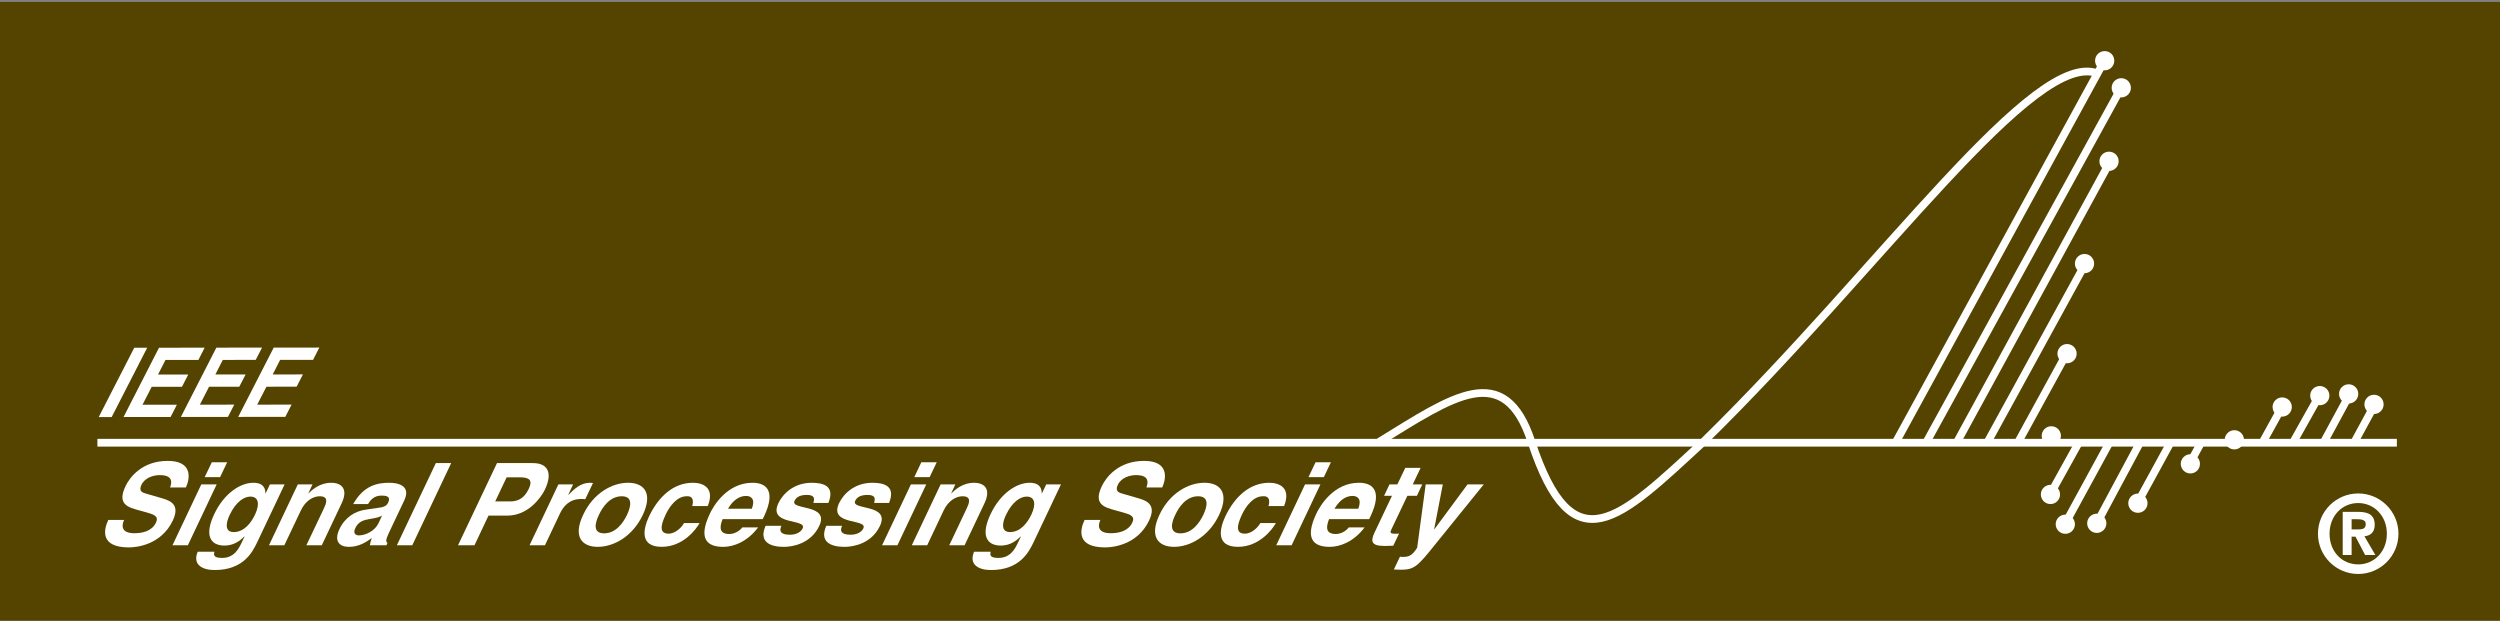 <?xml version="1.0" encoding="UTF-8" standalone="no"?>
<!-- Created with Inkscape (http://www.inkscape.org/) -->

<svg
   xmlns:dc="http://purl.org/dc/elements/1.1/"
   xmlns:cc="http://creativecommons.org/ns#"
   xmlns:rdf="http://www.w3.org/1999/02/22-rdf-syntax-ns#"
   xmlns:svg="http://www.w3.org/2000/svg"
   xmlns="http://www.w3.org/2000/svg"
   xmlns:sodipodi="http://sodipodi.sourceforge.net/DTD/sodipodi-0.dtd"
   xmlns:inkscape="http://www.inkscape.org/namespaces/inkscape"
   width="106.895"
   height="26.542"
   id="svg11623"
   version="1.1"
   inkscape:version="0.48.2 r9819"
   sodipodi:docname="ieee_sps_logo_light.svg"
   inkscape:export-filename="ieee_sps_logo_light.png"
   inkscape:export-xdpi="840.92987"
   inkscape:export-ydpi="840.92987">
  <rect width="100%" height="100%" fill="#808080" stroke="none"/>
  <defs
     id="defs11625" />
  <sodipodi:namedview
     id="base"
     pagecolor="#ffffff"
     bordercolor="#666666"
     borderopacity="1.0"
     inkscape:pageopacity="0.0"
     inkscape:pageshadow="2"
     inkscape:zoom="11.2"
     inkscape:cx="66.255837"
     inkscape:cy="19.943614"
     inkscape:document-units="px"
     inkscape:current-layer="layer3"
     showgrid="false"
     fit-margin-top="2"
     fit-margin-left="4"
     fit-margin-right="4"
     fit-margin-bottom="2"
     inkscape:window-width="1920"
     inkscape:window-height="1017"
     inkscape:window-x="-4"
     inkscape:window-y="-4"
     inkscape:window-maximized="1"
     showguides="true"
     inkscape:guide-bbox="true" />
  <g
     inkscape:groupmode="layer"
     id="layer3"
     inkscape:label="BG"
     style="display:inline"
     transform="translate(4.166,2.185)">
    <rect
       style="color:#000000;fill:#554400;fill-opacity:1;fill-rule:nonzero;stroke:none;stroke-width:0.086;marker:none;visibility:visible;display:inline;overflow:visible;enable-background:accumulate"
       id="rect12827"
       width="106.9"
       height="26.459"
       x="-4.166"
       y="-2.102" />
  </g>
  <g
     inkscape:label="LOGO"
     inkscape:groupmode="layer"
     id="layer1"
     transform="translate(-9.532,-100.09)">
    <g
       id="g3162">
      <g
         id="g3071">
        <g
           id="g5916"
           transform="matrix(1.25,0,0,-1.25,14.307,117.922)"
           style="fill:#ffffff;fill-opacity:1">
          <path
             inkscape:connector-curvature="0"
             d="M 0,0 -0.443,0 0.772,2.37 1.215,2.371 0,0"
             style="fill:#ffffff;fill-opacity:1;fill-rule:nonzero;stroke:none"
             id="path5918" />
        </g>
        <g
           id="g5920"
           transform="matrix(1.25,0,0,-1.25,18.015,115.48)"
           style="fill:#ffffff;fill-opacity:1">
          <path
             inkscape:connector-curvature="0"
             d="m 0,0 -1.126,-0.001 -0.255,-0.499 1.034,0.001 -0.215,-0.419 -1.035,-0.001 -0.315,-0.614 1.176,10e-4 -0.215,-0.419 -1.61,-0.002 1.214,2.371 L 0.214,0.419 0,0"
             style="fill:#ffffff;fill-opacity:1;fill-rule:nonzero;stroke:none"
             id="path5922" />
        </g>
        <g
           id="g5924"
           transform="matrix(1.25,0,0,-1.25,20.466,115.477)"
           style="fill:#ffffff;fill-opacity:1">
          <path
             inkscape:connector-curvature="0"
             d="m 0,0 -1.126,-0.002 -0.255,-0.498 1.035,0.001 -0.216,-0.419 -1.034,-0.001 -0.315,-0.614 1.176,0.002 -0.214,-0.42 L -2.56,-1.953 -1.346,0.418 0.216,0.419 0,0"
             style="fill:#ffffff;fill-opacity:1;fill-rule:nonzero;stroke:none"
             id="path5926" />
        </g>
        <g
           id="g5928"
           transform="matrix(1.25,0,0,-1.25,22.918,115.476)"
           style="fill:#ffffff;fill-opacity:1">
          <path
             inkscape:connector-curvature="0"
             d="M 0,0 -1.126,-0.001 -1.381,-0.5 -0.347,-0.499 -0.562,-0.918 -1.595,-0.919 -1.911,-1.533 -0.735,-1.531 -0.95,-1.95 -2.561,-1.952 -1.346,0.418 0.214,0.42 0,0"
             style="fill:#ffffff;fill-opacity:1;fill-rule:nonzero;stroke:none"
             id="path5930" />
        </g>
        <g
           id="g5932"
           transform="matrix(1.25,0,0,-1.25,14.838,122.322)"
           style="fill:#ffffff;fill-opacity:1">
          <path
             inkscape:connector-curvature="0"
             d="m 0,0 c -0.073,-0.156 -0.138,-0.454 0.355,-0.454 0.266,0 0.596,0.067 0.736,0.363 0.103,0.22 -0.072,0.279 -0.323,0.349 L 0.512,0.329 C 0.129,0.434 -0.246,0.536 0.048,1.155 0.197,1.467 0.62,2.02 1.494,2.02 c 0.827,0 0.78,-0.564 0.62,-0.909 l -0.541,0 C 1.618,1.236 1.713,1.534 1.221,1.534 1.007,1.534 0.714,1.452 0.592,1.198 0.488,0.978 0.641,0.932 0.739,0.904 L 1.317,0.736 C 1.642,0.642 1.903,0.485 1.666,-0.02 1.264,-0.865 0.404,-0.939 0.167,-0.939 c -0.984,0 -0.873,0.59 -0.708,0.939 L 0,0"
             style="fill:#ffffff;fill-opacity:1;fill-rule:nonzero;stroke:none"
             id="path5934" />
        </g>
        <g
           id="g5936"
           transform="matrix(1.25,0,0,-1.25,18.797,120.801)"
           style="fill:#ffffff;fill-opacity:1">
          <path
             inkscape:connector-curvature="0"
             d="m 0,0 -0.986,-2.082 -0.526,0 L -0.526,0 0,0 z m 0.116,0.247 -0.527,0 0.244,0.509 0.525,0 -0.242,-0.509"
             style="fill:#ffffff;fill-opacity:1;fill-rule:nonzero;stroke:none"
             id="path5938" />
        </g>
        <g
           id="g5940"
           transform="matrix(1.25,0,0,-1.25,19.348,122.116)"
           style="fill:#ffffff;fill-opacity:1">
          <path
             inkscape:connector-curvature="0"
             d="M 0,0 C 0.229,0.485 0.516,0.634 0.711,0.634 1.005,0.634 1.032,0.361 0.873,0.023 0.74,-0.263 0.497,-0.58 0.14,-0.58 -0.172,-0.58 -0.128,-0.267 0,0 z m 1.381,1.052 -0.148,-0.308 -0.008,0 c 0.003,0.137 -0.041,0.363 -0.412,0.363 -0.439,0 -0.996,-0.352 -1.337,-1.072 -0.347,-0.727 -0.132,-1.076 0.348,-1.076 0.315,0 0.522,0.153 0.682,0.313 l 0.005,-0.009 -0.12,-0.25 c -0.158,-0.335 -0.362,-0.477 -0.643,-0.477 -0.304,0 -0.295,0.106 -0.266,0.211 l -0.572,0 c -0.186,-0.442 0.162,-0.625 0.575,-0.625 0.984,0 1.292,0.598 1.464,0.958 l 0.934,1.972 -0.502,0"
             style="fill:#ffffff;fill-opacity:1;fill-rule:nonzero;stroke:none"
             id="path5942" />
        </g>
        <g
           id="g5944"
           transform="matrix(1.25,0,0,-1.25,23.291,123.404)"
           style="fill:#ffffff;fill-opacity:1">
          <path
             inkscape:connector-curvature="0"
             d="m 0,0 -0.527,0 0.601,1.265 c 0.071,0.152 0.186,0.411 -0.148,0.411 -0.233,0 -0.491,-0.165 -0.64,-0.482 L -1.281,0 l -0.525,0 0.986,2.082 0.503,0 -0.142,-0.305 0.007,0 c 0.127,0.126 0.39,0.36 0.77,0.36 0.389,0 0.581,-0.238 0.363,-0.697 L 0,0"
             style="fill:#ffffff;fill-opacity:1;fill-rule:nonzero;stroke:none"
             id="path5946" />
        </g>
        <g
           id="g5948"
           transform="matrix(1.25,0,0,-1.25,25.712,122.47)"
           style="fill:#ffffff;fill-opacity:1">
          <path
             inkscape:connector-curvature="0"
             d="m 0,0 c -0.122,-0.254 -0.434,-0.41 -0.667,-0.41 -0.102,0 -0.216,0.058 -0.123,0.251 0.106,0.226 0.292,0.277 0.505,0.312 0.234,0.035 0.338,0.071 0.409,0.114 L 0,0 z M 0.884,0.786 C 1.127,1.3 0.656,1.39 0.375,1.39 -0.035,1.39 -0.502,1.3 -0.862,0.662 l 0.507,0 c 0.071,0.121 0.194,0.29 0.457,0.29 0.135,0 0.342,-0.012 0.231,-0.243 C 0.279,0.592 0.161,0.556 0.071,0.545 L -0.437,0.47 c -0.359,-0.05 -0.705,-0.258 -0.896,-0.665 -0.204,-0.431 0.021,-0.607 0.321,-0.607 0.356,0 0.606,0.172 0.786,0.302 -0.042,-0.118 -0.051,-0.15 -0.066,-0.247 l 0.568,0 0.036,0.082 c -0.05,0.023 -0.077,0.078 0.039,0.325 l 0.533,1.126"
             style="fill:#ffffff;fill-opacity:1;fill-rule:nonzero;stroke:none"
             id="path5950" />
        </g>
        <g
           id="g5952"
           transform="matrix(1.25,0,0,-1.25,27.16,123.404)"
           style="fill:#ffffff;fill-opacity:1">
          <path
             inkscape:connector-curvature="0"
             d="m 0,0 -0.527,0 1.333,2.811 0.525,0 L 0,0"
             style="fill:#ffffff;fill-opacity:1;fill-rule:nonzero;stroke:none"
             id="path5954" />
        </g>
        <g
           id="g5956"
           transform="matrix(1.25,0,0,-1.25,30.706,121.53)"
           style="fill:#ffffff;fill-opacity:1">
          <path
             inkscape:connector-curvature="0"
             d="m 0,0 0.391,0.825 0.448,0 C 1.188,0.825 1.281,0.712 1.151,0.438 1.09,0.313 0.943,0 0.521,0 L 0,0 z m -0.229,-0.485 0.646,0 c 0.725,0 1.165,0.641 1.286,0.896 0.261,0.551 0.111,0.9 -0.411,0.9 l -1.231,0 -1.333,-2.811 0.563,0 0.48,1.015"
             style="fill:#ffffff;fill-opacity:1;fill-rule:nonzero;stroke:none"
             id="path5958" />
        </g>
        <g
           id="g5960"
           transform="matrix(1.25,0,0,-1.25,33.408,120.801)"
           style="fill:#ffffff;fill-opacity:1">
          <path
             inkscape:connector-curvature="0"
             d="m 0,0 0.503,0 -0.168,-0.359 0.007,0 c 0.207,0.21 0.424,0.414 0.743,0.414 0.033,0 0.066,-0.003 0.099,-0.007 L 0.918,-0.508 C 0.879,-0.5 0.822,-0.5 0.774,-0.5 0.364,-0.5 0.161,-0.767 0.053,-0.998 l -0.513,-1.084 -0.527,0 L 0,0"
             style="fill:#ffffff;fill-opacity:1;fill-rule:nonzero;stroke:none"
             id="path5962" />
        </g>
        <g
           id="g5964"
           transform="matrix(1.25,0,0,-1.25,36.343,122.102)"
           style="fill:#ffffff;fill-opacity:1">
          <path
             inkscape:connector-curvature="0"
             d="m 0,0 c -0.128,-0.267 -0.378,-0.634 -0.783,-0.634 -0.406,0 -0.307,0.367 -0.178,0.634 0.124,0.266 0.374,0.634 0.779,0.634 C 0.223,0.634 0.124,0.266 0,0 z M 0.541,0 C 0.893,0.752 0.573,1.096 0.036,1.096 -0.5,1.096 -1.149,0.752 -1.501,0 c -0.358,-0.752 -0.038,-1.096 0.499,-1.096 0.537,0 1.187,0.344 1.543,1.096"
             style="fill:#ffffff;fill-opacity:1;fill-rule:nonzero;stroke:none"
             id="path5966" />
        </g>
        <g
           id="g5968"
           transform="matrix(1.25,0,0,-1.25,39.445,122.455)"
           style="fill:#ffffff;fill-opacity:1">
          <path
             inkscape:connector-curvature="0"
             d="m 0,0 c -0.118,-0.215 -0.565,-0.813 -1.297,-0.813 -0.751,0 -0.639,0.598 -0.434,1.037 0.321,0.673 0.83,1.154 1.506,1.154 0.315,0 0.763,-0.149 0.505,-0.798 l -0.533,0 c 0.04,0.137 0.061,0.353 -0.191,0.337 -0.33,0 -0.581,-0.345 -0.704,-0.603 -0.106,-0.227 -0.314,-0.677 0.085,-0.677 0.266,0 0.484,0.266 0.53,0.363 L 0,0"
             style="fill:#ffffff;fill-opacity:1;fill-rule:nonzero;stroke:none"
             id="path5970" />
        </g>
        <g
           id="g5972"
           transform="matrix(1.25,0,0,-1.25,41.948,122.64)"
           style="fill:#ffffff;fill-opacity:1">
          <path
             inkscape:connector-curvature="0"
             d="m 0,0 c -0.376,-0.502 -0.852,-0.666 -1.194,-0.666 -0.563,0 -0.862,0.282 -0.455,1.139 0.117,0.25 0.58,1.053 1.457,1.053 0.393,0 0.843,-0.195 0.396,-1.147 l -0.049,-0.097 -1.371,0 c -0.057,-0.157 -0.194,-0.509 0.231,-0.509 0.146,0 0.332,0.078 0.444,0.227 L 0,0 z m -0.215,0.638 c 0.128,0.337 -0.028,0.438 -0.197,0.438 -0.248,0 -0.458,-0.164 -0.618,-0.438 l 0.815,0"
             style="fill:#ffffff;fill-opacity:1;fill-rule:nonzero;stroke:none"
             id="path5974" />
        </g>
        <g
           id="g5976"
           transform="matrix(1.25,0,0,-1.25,44.31,121.594)"
           style="fill:#ffffff;fill-opacity:1">
          <path
             inkscape:connector-curvature="0"
             d="m 0,0 c 0.038,0.133 0.062,0.274 -0.223,0.274 -0.286,0 -0.38,-0.113 -0.422,-0.204 -0.153,-0.329 1.211,-0.09 0.846,-0.857 -0.288,-0.606 -0.903,-0.716 -1.215,-0.716 -0.454,0 -0.868,0.164 -0.62,0.72 l 0.54,0 c -0.081,-0.176 -0.037,-0.305 0.293,-0.305 0.271,0 0.398,0.137 0.434,0.215 0.166,0.348 -1.198,0.086 -0.829,0.865 0.146,0.306 0.515,0.697 1.137,0.697 0.391,0 0.81,-0.102 0.573,-0.689 L 0,0"
             style="fill:#ffffff;fill-opacity:1;fill-rule:nonzero;stroke:none"
             id="path5978" />
        </g>
        <g
           id="g5980"
           transform="matrix(1.25,0,0,-1.25,46.906,121.594)"
           style="fill:#ffffff;fill-opacity:1">
          <path
             inkscape:connector-curvature="0"
             d="m 0,0 c 0.039,0.133 0.061,0.274 -0.224,0.274 -0.285,0 -0.38,-0.113 -0.423,-0.204 -0.152,-0.329 1.211,-0.09 0.847,-0.857 -0.287,-0.606 -0.904,-0.716 -1.215,-0.716 -0.454,0 -0.867,0.164 -0.62,0.72 l 0.54,0 c -0.081,-0.176 -0.037,-0.305 0.293,-0.305 0.272,0 0.399,0.137 0.434,0.215 0.165,0.348 -1.197,0.086 -0.829,0.865 0.146,0.306 0.514,0.697 1.138,0.697 C 0.331,0.689 0.75,0.587 0.513,0 L 0,0"
             style="fill:#ffffff;fill-opacity:1;fill-rule:nonzero;stroke:none"
             id="path5982" />
        </g>
        <g
           id="g5984"
           transform="matrix(1.25,0,0,-1.25,49.137,120.801)"
           style="fill:#ffffff;fill-opacity:1">
          <path
             inkscape:connector-curvature="0"
             d="m 0,0 -0.986,-2.082 -0.525,0 L -0.525,0 0,0 z m 0.115,0.247 -0.525,0 0.241,0.509 0.527,0 -0.243,-0.509"
             style="fill:#ffffff;fill-opacity:1;fill-rule:nonzero;stroke:none"
             id="path5986" />
        </g>
        <g
           id="g5988"
           transform="matrix(1.25,0,0,-1.25,50.777,123.404)"
           style="fill:#ffffff;fill-opacity:1">
          <path
             inkscape:connector-curvature="0"
             d="m 0,0 -0.525,0 0.599,1.265 c 0.072,0.152 0.187,0.411 -0.147,0.411 -0.233,0 -0.491,-0.165 -0.642,-0.482 L -1.28,0 l -0.526,0 0.986,2.082 0.503,0 -0.142,-0.305 0.008,0 c 0.127,0.126 0.39,0.36 0.769,0.36 0.391,0 0.581,-0.238 0.363,-0.697 L 0,0"
             style="fill:#ffffff;fill-opacity:1;fill-rule:nonzero;stroke:none"
             id="path5990" />
        </g>
        <g
           id="g5992"
           transform="matrix(1.25,0,0,-1.25,52.542,122.116)"
           style="fill:#ffffff;fill-opacity:1">
          <path
             inkscape:connector-curvature="0"
             d="M 0,0 C 0.228,0.485 0.517,0.634 0.711,0.634 1.004,0.634 1.032,0.361 0.873,0.023 0.74,-0.263 0.497,-0.58 0.14,-0.58 -0.171,-0.58 -0.129,-0.267 0,0 z m 1.38,1.052 -0.147,-0.308 -0.008,0 c 0.004,0.137 -0.041,0.363 -0.412,0.363 -0.44,0 -0.996,-0.352 -1.337,-1.072 -0.346,-0.727 -0.132,-1.076 0.348,-1.076 0.315,0 0.522,0.153 0.682,0.313 l 0.005,-0.009 -0.12,-0.25 c -0.158,-0.335 -0.362,-0.477 -0.644,-0.477 -0.304,0 -0.294,0.106 -0.265,0.211 l -0.571,0 c -0.187,-0.442 0.161,-0.625 0.575,-0.625 0.983,0 1.291,0.598 1.464,0.958 l 0.934,1.972 -0.504,0"
             style="fill:#ffffff;fill-opacity:1;fill-rule:nonzero;stroke:none"
             id="path5994" />
        </g>
        <g
           id="g5996"
           transform="matrix(1.25,0,0,-1.25,56.583,122.322)"
           style="fill:#ffffff;fill-opacity:1">
          <path
             inkscape:connector-curvature="0"
             d="m 0,0 c -0.072,-0.156 -0.137,-0.454 0.355,-0.454 0.266,0 0.595,0.067 0.736,0.363 0.105,0.22 -0.072,0.279 -0.323,0.349 L 0.513,0.329 C 0.128,0.434 -0.246,0.536 0.048,1.155 0.197,1.467 0.62,2.02 1.495,2.02 2.321,2.02 2.274,1.456 2.113,1.111 l -0.54,0 C 1.618,1.236 1.713,1.534 1.221,1.534 1.007,1.534 0.715,1.452 0.594,1.198 0.49,0.978 0.642,0.932 0.74,0.904 L 1.318,0.736 C 1.641,0.642 1.904,0.485 1.665,-0.02 1.265,-0.865 0.403,-0.939 0.167,-0.939 c -0.984,0 -0.874,0.59 -0.708,0.939 L 0,0"
             style="fill:#ffffff;fill-opacity:1;fill-rule:nonzero;stroke:none"
             id="path5998" />
        </g>
        <g
           id="g6000"
           transform="matrix(1.25,0,0,-1.25,60.985,122.102)"
           style="fill:#ffffff;fill-opacity:1">
          <path
             inkscape:connector-curvature="0"
             d="m 0,0 c -0.128,-0.267 -0.378,-0.634 -0.783,-0.634 -0.405,0 -0.307,0.367 -0.178,0.634 0.124,0.266 0.374,0.634 0.779,0.634 C 0.224,0.634 0.125,0.266 0,0 z M 0.541,0 C 0.893,0.752 0.574,1.096 0.037,1.096 -0.5,1.096 -1.149,0.752 -1.502,0 c -0.357,-0.752 -0.036,-1.096 0.5,-1.096 0.537,0 1.186,0.344 1.543,1.096"
             style="fill:#ffffff;fill-opacity:1;fill-rule:nonzero;stroke:none"
             id="path6002" />
        </g>
        <g
           id="g6004"
           transform="matrix(1.25,0,0,-1.25,64.086,122.455)"
           style="fill:#ffffff;fill-opacity:1">
          <path
             inkscape:connector-curvature="0"
             d="m 0,0 c -0.118,-0.215 -0.566,-0.813 -1.297,-0.813 -0.752,0 -0.639,0.598 -0.434,1.037 0.321,0.673 0.83,1.154 1.506,1.154 0.315,0 0.763,-0.149 0.505,-0.798 l -0.533,0 c 0.042,0.137 0.061,0.353 -0.19,0.337 -0.331,0 -0.582,-0.345 -0.705,-0.603 -0.106,-0.227 -0.314,-0.677 0.084,-0.677 0.267,0 0.486,0.266 0.531,0.363 L 0,0"
             style="fill:#ffffff;fill-opacity:1;fill-rule:nonzero;stroke:none"
             id="path6006" />
        </g>
        <g
           id="g6008"
           transform="matrix(1.25,0,0,-1.25,65.991,120.801)"
           style="fill:#ffffff;fill-opacity:1">
          <path
             inkscape:connector-curvature="0"
             d="m 0,0 -0.985,-2.082 -0.526,0 L -0.526,0 0,0 z m 0.116,0.247 -0.525,0 0.242,0.509 0.525,0 -0.242,-0.509"
             style="fill:#ffffff;fill-opacity:1;fill-rule:nonzero;stroke:none"
             id="path6010" />
        </g>
        <g
           id="g6012"
           transform="matrix(1.25,0,0,-1.25,66.592,121.842)"
           style="fill:#ffffff;fill-opacity:1">
          <path
             inkscape:connector-curvature="0"
             d="M 0,0 C 0.161,0.273 0.37,0.438 0.618,0.438 0.786,0.438 0.943,0.336 0.814,0 L 0,0 z m 0.489,-0.638 c -0.111,-0.15 -0.298,-0.227 -0.444,-0.227 -0.425,0 -0.288,0.351 -0.231,0.508 l 1.37,0 0.049,0.098 c 0.448,0.951 -0.002,1.147 -0.396,1.147 -0.875,0 -1.339,-0.803 -1.456,-1.053 -0.408,-0.857 -0.108,-1.139 0.455,-1.139 0.341,0 0.818,0.164 1.194,0.666 l -0.541,0"
             style="fill:#ffffff;fill-opacity:1;fill-rule:nonzero;stroke:none"
             id="path6014" />
        </g>
        <g
           id="g6016"
           transform="matrix(1.25,0,0,-1.25,69.938,120.801)"
           style="fill:#ffffff;fill-opacity:1">
          <path
             inkscape:connector-curvature="0"
             d="m 0,0 0.327,0 -0.184,-0.39 -0.327,0 -0.538,-1.132 c -0.055,-0.121 -0.075,-0.167 0.138,-0.167 0.034,0 0.073,0.003 0.116,0.007 l -0.198,-0.416 c -0.084,-0.003 -0.168,-0.007 -0.25,-0.007 l -0.069,0 c -0.453,0 -0.45,0.18 -0.325,0.45 l 0.6,1.265 -0.27,0 0.185,0.39 0.269,0 0.27,0.564 0.525,0 L 0,0"
             style="fill:#ffffff;fill-opacity:1;fill-rule:nonzero;stroke:none"
             id="path6018" />
        </g>
        <g
           id="g6020"
           transform="matrix(1.25,0,0,-1.25,70.906,123.359)"
           style="fill:#ffffff;fill-opacity:1">
          <path
             inkscape:connector-curvature="0"
             d="m 0,0 c -0.614,-0.771 -0.728,-0.873 -1.186,-0.873 -0.071,0 -0.161,0.004 -0.234,0.008 l 0.208,0.438 c 0.022,-0.004 0.051,-0.008 0.096,-0.008 0.191,0 0.312,0.028 0.493,0.314 l 0.292,2.167 0.585,0 -0.296,-1.534 0.008,0 1.134,1.534 0.555,0 L 0,0"
             style="fill:#ffffff;fill-opacity:1;fill-rule:nonzero;stroke:none"
             id="path6022" />
        </g>
      </g>
      <g
         id="g3127">
        <path
           id="path5752"
           style="fill:#ffffff;fill-opacity:1;fill-rule:nonzero;stroke:none"
           d="m 99.935,102.685 c 0,0.228 -0.184,0.412 -0.411,0.412 -0.228,0 -0.411,-0.185 -0.411,-0.412 0,-0.228 0.184,-0.41 0.411,-0.41 0.228,0 0.411,0.182 0.411,0.41"
           inkscape:connector-curvature="0" />
        <path
           id="path5756"
           style="fill:#ffffff;fill-opacity:1;fill-rule:nonzero;stroke:none"
           d="m 100.645,103.845 c 0,0.228 -0.184,0.41 -0.412,0.41 -0.226,0 -0.411,-0.182 -0.411,-0.41 0,-0.228 0.185,-0.412 0.411,-0.412 0.229,0 0.412,0.185 0.412,0.412"
           inkscape:connector-curvature="0" />
        <path
           id="path5760"
           style="fill:#ffffff;fill-opacity:1;fill-rule:nonzero;stroke:none"
           d="m 100.121,106.986 c 0,0.226 -0.184,0.412 -0.411,0.412 -0.228,0 -0.411,-0.186 -0.411,-0.412 0,-0.229 0.184,-0.411 0.411,-0.411 0.228,0 0.411,0.182 0.411,0.411"
           inkscape:connector-curvature="0" />
        <path
           id="path5764"
           style="fill:#ffffff;fill-opacity:1;fill-rule:nonzero;stroke:none"
           d="m 99.073,111.36 c 0,0.228 -0.184,0.412 -0.411,0.412 -0.228,0 -0.411,-0.185 -0.411,-0.412 0,-0.225 0.184,-0.411 0.411,-0.411 0.228,0 0.411,0.186 0.411,0.411"
           inkscape:connector-curvature="0" />
        <path
           id="path5768"
           style="fill:#ffffff;fill-opacity:1;fill-rule:nonzero;stroke:none"
           d="m 98.326,115.212 c 0,0.228 -0.185,0.411 -0.411,0.411 -0.228,0 -0.411,-0.184 -0.411,-0.411 0,-0.228 0.184,-0.412 0.411,-0.412 0.226,0 0.411,0.185 0.411,0.412"
           inkscape:connector-curvature="0" />
        <path
           id="path5772"
           style="fill:#ffffff;fill-opacity:1;fill-rule:nonzero;stroke:none"
           d="m 97.616,121.232 c 0,0.228 -0.184,0.411 -0.41,0.411 -0.229,0 -0.411,-0.184 -0.411,-0.411 0,-0.228 0.182,-0.411 0.411,-0.411 0.226,0 0.41,0.184 0.41,0.411"
           inkscape:connector-curvature="0" />
        <path
           id="path5776"
           style="fill:#ffffff;fill-opacity:1;fill-rule:nonzero;stroke:none"
           d="m 97.653,118.727 c 0,0.226 -0.184,0.41 -0.412,0.41 -0.226,0 -0.411,-0.184 -0.411,-0.41 0,-0.228 0.185,-0.412 0.411,-0.412 0.229,0 0.412,0.185 0.412,0.412"
           inkscape:connector-curvature="0" />
        <path
           id="path5780"
           style="fill:#ffffff;fill-opacity:1;fill-rule:nonzero;stroke:none"
           d="m 98.252,122.504 c 0,0.228 -0.185,0.411 -0.411,0.411 -0.228,0 -0.412,-0.184 -0.412,-0.411 0,-0.228 0.185,-0.41 0.412,-0.41 0.226,0 0.411,0.182 0.411,0.41"
           inkscape:connector-curvature="0" />
        <path
           id="path5784"
           style="fill:#ffffff;fill-opacity:1;fill-rule:nonzero;stroke:none"
           d="m 99.597,122.466 c 0,0.226 -0.184,0.411 -0.411,0.411 -0.226,0 -0.411,-0.185 -0.411,-0.411 0,-0.228 0.185,-0.412 0.411,-0.412 0.228,0 0.411,0.185 0.411,0.412"
           inkscape:connector-curvature="0" />
        <path
           id="path5788"
           style="fill:#ffffff;fill-opacity:1;fill-rule:nonzero;stroke:none"
           d="m 101.356,121.606 c 0,0.228 -0.184,0.411 -0.411,0.411 -0.229,0 -0.412,-0.184 -0.412,-0.411 0,-0.228 0.184,-0.412 0.412,-0.412 0.228,0 0.411,0.185 0.411,0.412"
           inkscape:connector-curvature="0" />
        <path
           id="path5792"
           style="fill:#ffffff;fill-opacity:1;fill-rule:nonzero;stroke:none"
           d="m 103.598,119.922 c 0,0.228 -0.182,0.412 -0.41,0.412 -0.226,0 -0.411,-0.185 -0.411,-0.412 0,-0.225 0.185,-0.41 0.411,-0.41 0.228,0 0.41,0.185 0.41,0.41"
           inkscape:connector-curvature="0" />
        <path
           id="path5796"
           style="fill:#ffffff;fill-opacity:1;fill-rule:nonzero;stroke:none"
           d="m 107.526,117.492 c 0,0.228 -0.184,0.412 -0.412,0.412 -0.226,0 -0.411,-0.185 -0.411,-0.412 0,-0.228 0.185,-0.41 0.411,-0.41 0.229,0 0.412,0.182 0.412,0.41"
           inkscape:connector-curvature="0" />
        <path
           id="path5800"
           style="fill:#ffffff;fill-opacity:1;fill-rule:nonzero;stroke:none"
           d="m 109.133,117.005 c 0,0.228 -0.185,0.412 -0.411,0.412 -0.228,0 -0.411,-0.185 -0.411,-0.412 0,-0.226 0.184,-0.41 0.411,-0.41 0.226,0 0.411,0.184 0.411,0.41"
           inkscape:connector-curvature="0" />
        <path
           id="path5804"
           style="fill:#ffffff;fill-opacity:1;fill-rule:nonzero;stroke:none"
           d="m 110.367,116.932 c 0,0.228 -0.184,0.411 -0.412,0.411 -0.226,0 -0.41,-0.184 -0.41,-0.411 0,-0.228 0.184,-0.411 0.41,-0.411 0.229,0 0.412,0.184 0.412,0.411"
           inkscape:connector-curvature="0" />
        <path
           id="path5808"
           style="fill:#ffffff;fill-opacity:1;fill-rule:nonzero;stroke:none"
           d="m 111.451,117.381 c 0,0.228 -0.184,0.411 -0.411,0.411 -0.228,0 -0.411,-0.184 -0.411,-0.411 0,-0.229 0.184,-0.412 0.411,-0.412 0.228,0 0.411,0.184 0.411,0.412"
           inkscape:connector-curvature="0" />
        <path
           id="path5812"
           style="fill:none;stroke:#ffffff;stroke-width:0.331;stroke-linecap:butt;stroke-linejoin:miter;stroke-miterlimit:4;stroke-opacity:1;stroke-dasharray:none"
           d="m 103.151,119.922 0.519,-0.948"
           inkscape:connector-curvature="0" />
        <path
           id="path5816"
           style="fill:none;stroke:#ffffff;stroke-width:0.331;stroke-linecap:butt;stroke-linejoin:miter;stroke-miterlimit:4;stroke-opacity:1;stroke-dasharray:none"
           d="m 13.697,119.02 98.32,0"
           inkscape:connector-curvature="0" />
        <path
           id="path5820"
           style="fill:none;stroke:#ffffff;stroke-width:0.331;stroke-linecap:butt;stroke-linejoin:miter;stroke-miterlimit:4;stroke-opacity:1;stroke-dasharray:none"
           d="m 90.581,119.02 8.918,-16.31"
           inkscape:connector-curvature="0" />
        <path
           id="path5824"
           style="fill:none;stroke:#ffffff;stroke-width:0.331;stroke-linecap:butt;stroke-linejoin:miter;stroke-miterlimit:4;stroke-opacity:1;stroke-dasharray:none"
           d="M 91.888,119.02 100.233,103.844"
           inkscape:connector-curvature="0" />
        <path
           id="path5828"
           style="fill:none;stroke:#ffffff;stroke-width:0.331;stroke-linecap:butt;stroke-linejoin:miter;stroke-miterlimit:4;stroke-opacity:1;stroke-dasharray:none"
           d="m 93.195,119.02 6.59,-12.074"
           inkscape:connector-curvature="0" />
        <path
           id="path5832"
           style="fill:none;stroke:#ffffff;stroke-width:0.331;stroke-linecap:butt;stroke-linejoin:miter;stroke-miterlimit:4;stroke-opacity:1;stroke-dasharray:none"
           d="m 94.502,119.02 4.199,-7.661"
           inkscape:connector-curvature="0" />
        <path
           id="path5836"
           style="fill:none;stroke:#ffffff;stroke-width:0.331;stroke-linecap:butt;stroke-linejoin:miter;stroke-miterlimit:4;stroke-opacity:1;stroke-dasharray:none"
           d="m 95.81,119.02 2.106,-3.846"
           inkscape:connector-curvature="0" />
        <path
           id="path5840"
           style="fill:none;stroke:#ffffff;stroke-width:0.331;stroke-linecap:butt;stroke-linejoin:miter;stroke-miterlimit:4;stroke-opacity:1;stroke-dasharray:none"
           d="m 97.168,121.269 1.272,-2.294"
           inkscape:connector-curvature="0" />
        <path
           id="path5844"
           style="fill:none;stroke:#ffffff;stroke-width:0.331;stroke-linecap:butt;stroke-linejoin:miter;stroke-miterlimit:4;stroke-opacity:1;stroke-dasharray:none"
           d="m 97.803,122.54 1.945,-3.565"
           inkscape:connector-curvature="0" />
        <path
           id="path5848"
           style="fill:none;stroke:#ffffff;stroke-width:0.331;stroke-linecap:butt;stroke-linejoin:miter;stroke-miterlimit:4;stroke-opacity:1;stroke-dasharray:none"
           d="m 99.186,122.465 1.869,-3.49"
           inkscape:connector-curvature="0" />
        <path
           id="path5852"
           style="fill:none;stroke:#ffffff;stroke-width:0.331;stroke-linecap:butt;stroke-linejoin:miter;stroke-miterlimit:4;stroke-opacity:1;stroke-dasharray:none"
           d="m 100.943,121.567 1.417,-2.592"
           inkscape:connector-curvature="0" />
        <path
           id="path5856"
           style="fill:none;stroke:#ffffff;stroke-width:0.331;stroke-linecap:butt;stroke-linejoin:miter;stroke-miterlimit:4;stroke-opacity:1;stroke-dasharray:none"
           d="m 106.266,119.02 0.885,-1.603"
           inkscape:connector-curvature="0" />
        <path
           id="path5860"
           style="fill:none;stroke:#ffffff;stroke-width:0.331;stroke-linecap:butt;stroke-linejoin:miter;stroke-miterlimit:4;stroke-opacity:1;stroke-dasharray:none"
           d="m 107.572,119.02 1.15,-2.053"
           inkscape:connector-curvature="0" />
        <path
           id="path5864"
           style="fill:none;stroke:#ffffff;stroke-width:0.331;stroke-linecap:butt;stroke-linejoin:miter;stroke-miterlimit:4;stroke-opacity:1;stroke-dasharray:none"
           d="m 108.88,119.02 1.151,-2.126"
           inkscape:connector-curvature="0" />
        <path
           id="path5868"
           style="fill:none;stroke:#ffffff;stroke-width:0.331;stroke-linecap:butt;stroke-linejoin:miter;stroke-miterlimit:4;stroke-opacity:1;stroke-dasharray:none"
           d="m 110.187,119.02 0.89,-1.64"
           inkscape:connector-curvature="0" />
        <path
           id="path5872"
           style="fill:none;stroke:#ffffff;stroke-width:0.331;stroke-linecap:butt;stroke-linejoin:miter;stroke-miterlimit:4;stroke-opacity:1;stroke-dasharray:none"
           d="m 68.497,118.987 c 3.149,-1.933 5.359,-3.536 6.519,0 1.768,5.357 3.756,3.315 7.346,0 7.678,-7.513 14.196,-16.902 16.902,-15.742"
           inkscape:connector-curvature="0" />
        <path
           id="path5884"
           style="fill:#ffffff;fill-opacity:1;fill-rule:nonzero;stroke:none"
           d="m 110.082,122.291 0.244,0 c 0.163,0 0.361,0.024 0.361,0.199 0,0.203 -0.128,0.236 -0.319,0.236 l -0.286,0 0,-0.435 z m -0.381,1.531 0.381,0 0,-0.784 0.168,0 0.41,0.784 0.439,0 -0.469,-0.802 c 0.24,-0.022 0.44,-0.156 0.44,-0.49 0,-0.419 -0.263,-0.554 -0.706,-0.554 l -0.662,0 0,1.846 z m -0.562,-0.911 c 0,-0.762 0.534,-1.312 1.225,-1.312 0.681,0 1.226,0.55 1.226,1.312 0,0.769 -0.545,1.311 -1.226,1.311 -0.691,0 -1.225,-0.542 -1.225,-1.311 z m -0.496,0 c 0,0.95 0.772,1.721 1.721,1.721 0.949,0 1.721,-0.771 1.721,-1.721 0,-0.949 -0.772,-1.722 -1.721,-1.722 -0.949,0 -1.721,0.774 -1.721,1.722"
           inkscape:connector-curvature="0" />
        <path
           id="path5776-9"
           style="fill:#ffffff;fill-opacity:1;fill-rule:nonzero;stroke:none"
           d="m 105.48,118.896 c 0,0.226 -0.184,0.41 -0.412,0.41 -0.226,0 -0.411,-0.184 -0.411,-0.41 0,-0.228 0.185,-0.412 0.411,-0.412 0.229,0 0.412,0.185 0.412,0.412"
           inkscape:connector-curvature="0" />
      </g>
    </g>
  </g>
</svg>
